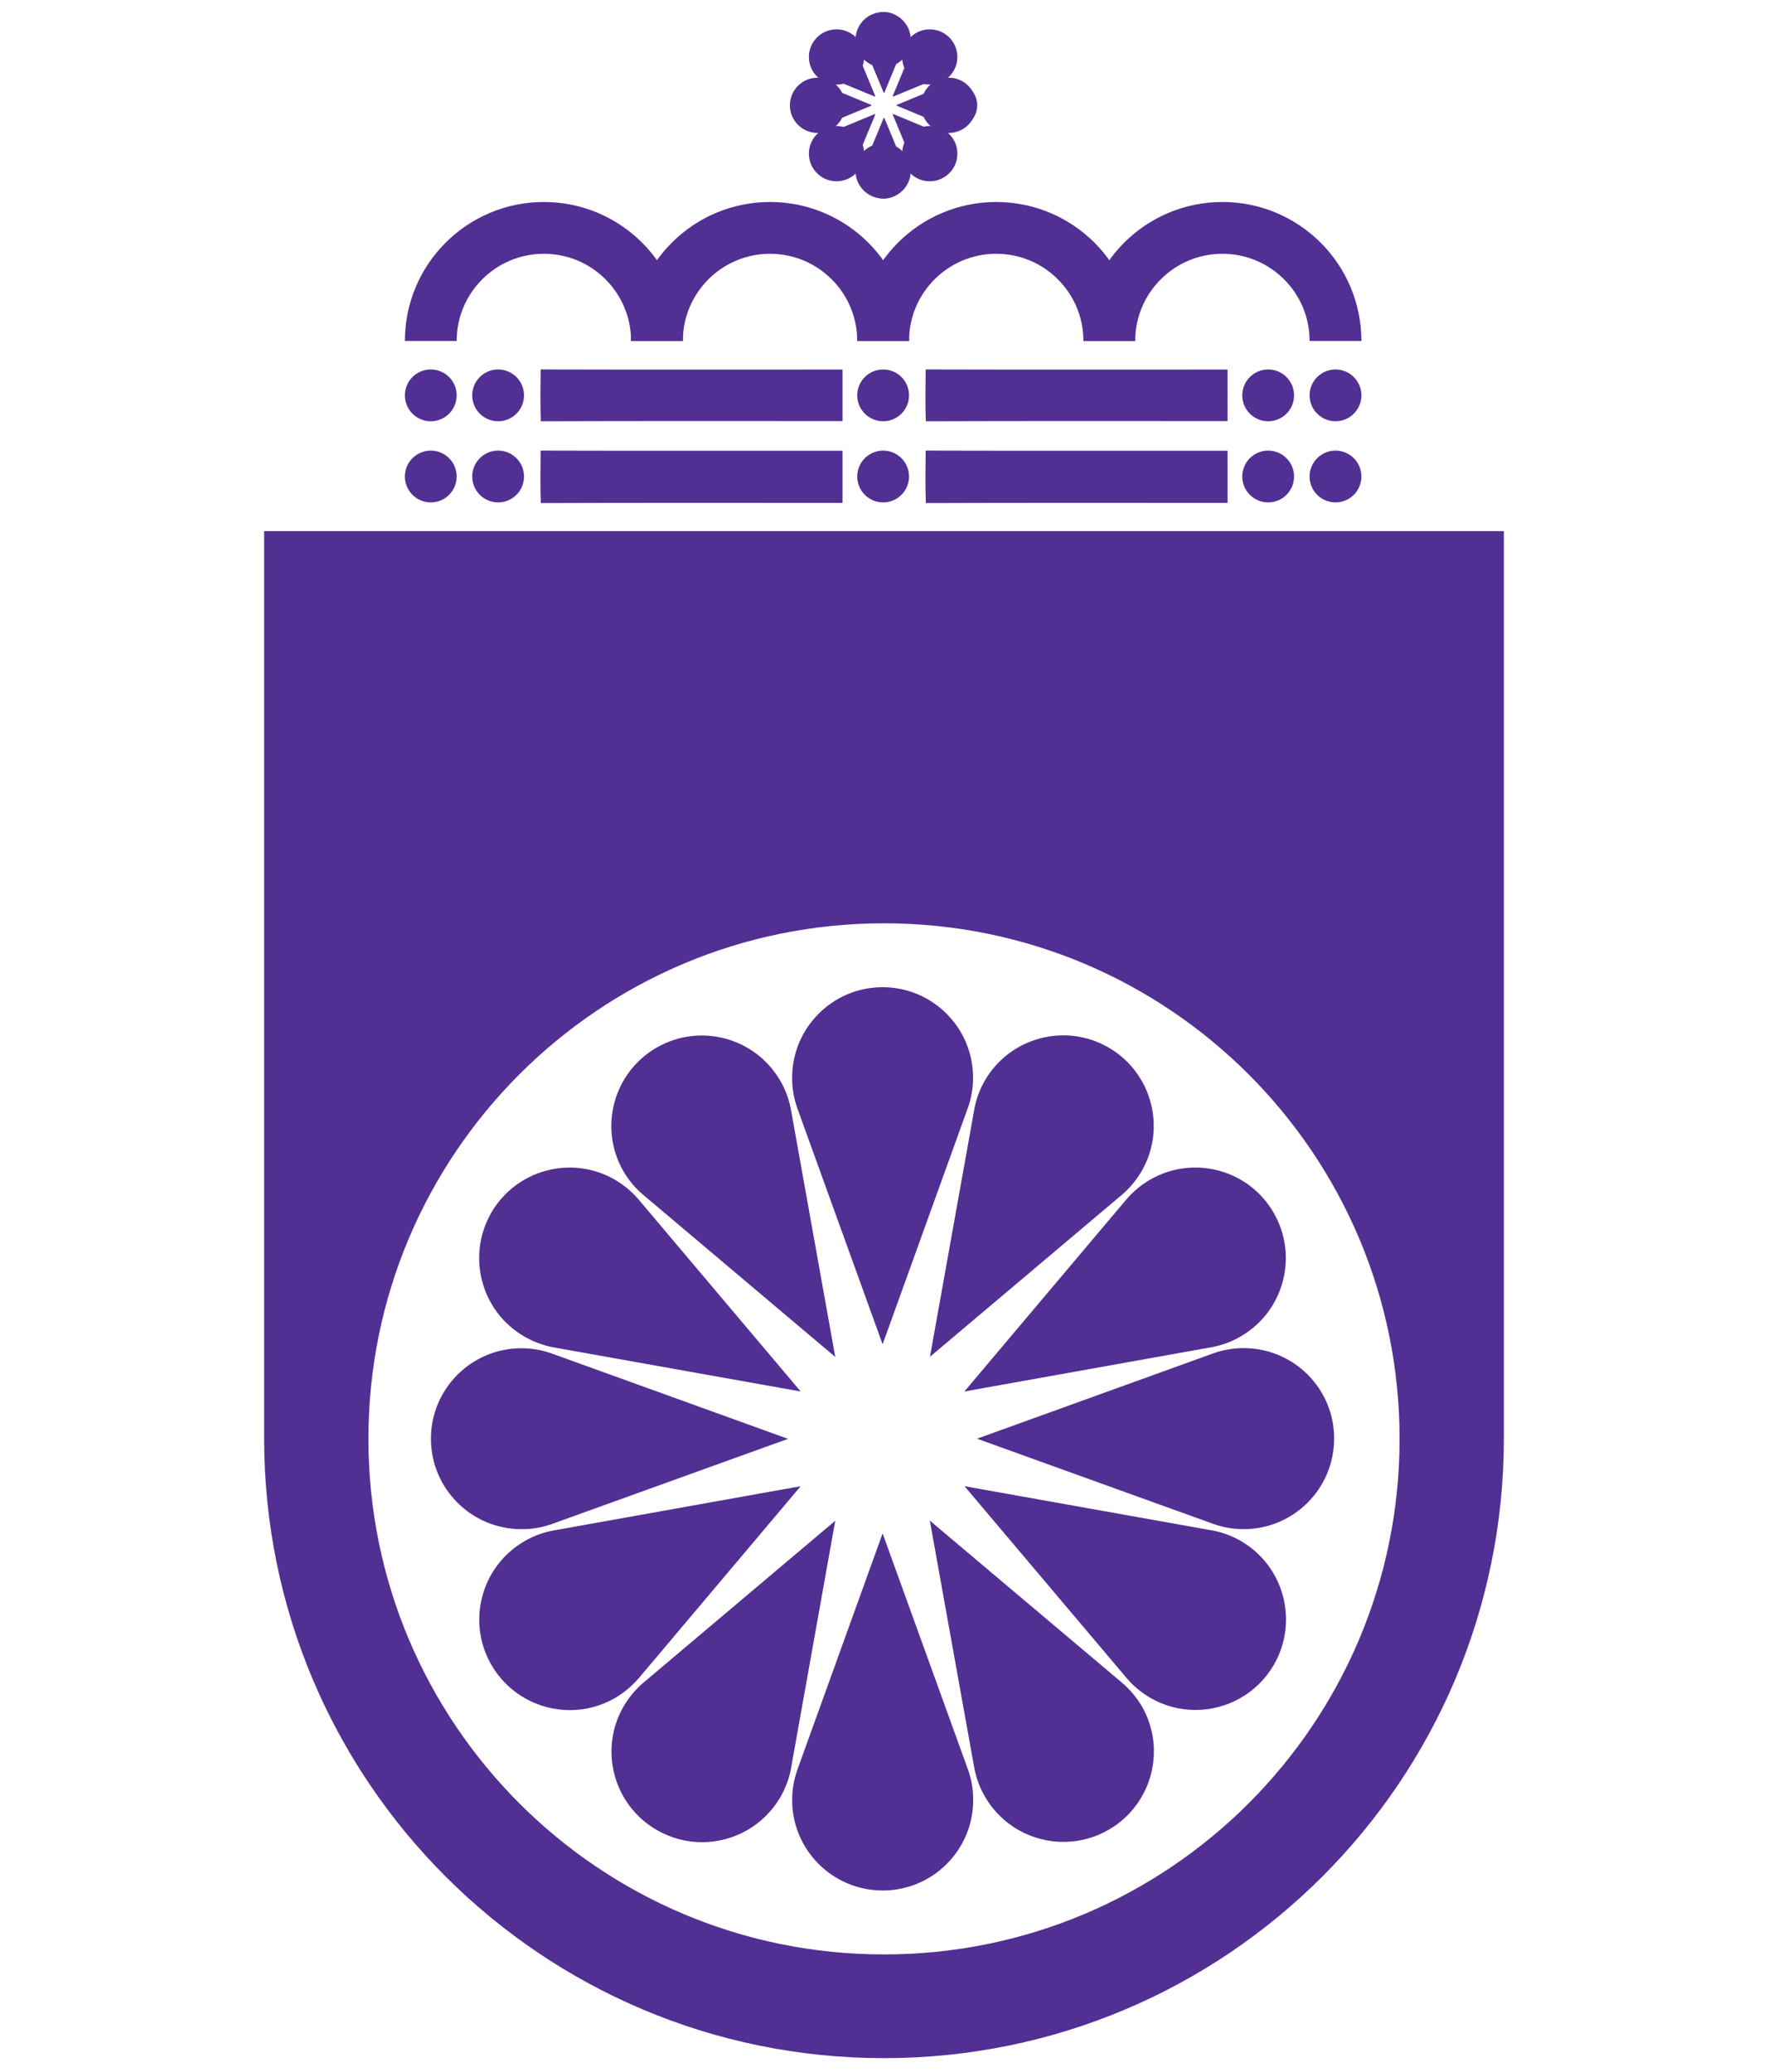 <?xml version="1.0" encoding="UTF-8"?>
<!-- Generated by Pixelmator Pro 3.5.6 -->
<svg width="1024" height="1200" viewBox="0 0 1024 1200" xmlns="http://www.w3.org/2000/svg">
    <path id="Path" fill="#522f93" stroke="none" d="M 512 1192.105 C 313.721 1192.105 152.982 1031.367 152.982 833.088 C 152.982 832.617 152.996 832.13 152.982 831.66 L 152.982 307.625 L 871.004 307.625 L 871.004 831.66 C 871.004 832.13 871.018 832.603 871.018 833.088 C 871.018 1031.367 710.279 1192.105 512 1192.105 Z M 512 1132.029 C 676.923 1132.029 810.619 998.331 810.619 833.408 C 810.619 668.485 676.923 534.787 512 534.787 C 347.077 534.787 213.381 668.485 213.381 833.408 C 213.381 998.331 347.077 1132.029 512 1132.029 Z M 511.277 1095 C 482.315 1095 458.805 1071.574 458.805 1042.611 C 458.805 1036.563 459.827 1030.771 461.701 1025.404 L 511.193 888.174 L 560.77 1025.32 C 562.644 1030.687 563.666 1036.479 563.666 1042.527 C 563.666 1071.49 540.24 1095 511.277 1095 Z M 406.537 1067.02 C 397.669 1067.007 388.681 1064.742 380.436 1059.99 C 355.306 1045.509 346.702 1013.394 361.184 988.35 C 364.25 983.153 367.997 978.639 372.342 974.891 L 483.764 880.848 L 458.123 1024.383 C 457.101 1030.005 455.056 1035.542 452.074 1040.738 C 442.345 1057.622 424.695 1067.045 406.537 1067.02 Z M 616.02 1066.852 C 597.862 1066.883 580.21 1057.479 570.48 1040.652 C 567.414 1035.456 565.455 1029.919 564.348 1024.297 L 538.537 880.762 L 650.043 974.805 C 654.387 978.553 658.22 983.069 661.287 988.18 C 675.768 1013.309 667.165 1045.337 642.121 1059.818 C 633.876 1064.57 624.887 1066.836 616.02 1066.852 Z M 330.18 990.527 C 312.023 990.559 294.333 981.155 284.604 964.328 C 270.122 939.284 278.725 907.169 303.77 892.688 C 308.966 889.621 314.503 887.662 320.125 886.555 L 463.746 860.83 L 369.701 972.336 C 365.953 976.595 361.438 980.427 356.242 983.494 C 348.025 988.246 339.047 990.512 330.18 990.527 Z M 692.291 990.439 C 683.424 990.427 674.444 988.16 666.227 983.408 C 661.03 980.342 656.516 976.594 652.768 972.25 L 558.641 860.83 L 702.26 886.469 C 707.882 887.491 713.419 889.536 718.615 892.518 C 743.659 906.999 752.263 939.029 737.867 964.158 C 728.138 981.042 710.448 990.465 692.291 990.439 Z M 303.098 885.705 C 302.726 885.708 302.353 885.708 301.98 885.703 C 273.103 885.703 249.592 862.277 249.592 833.314 C 249.592 804.437 273.018 780.926 301.98 780.926 C 308.029 780.926 313.821 781.948 319.188 783.822 L 456.42 833.4 L 319.188 882.893 C 314.076 884.65 308.667 885.656 303.098 885.705 Z M 720.318 885.703 C 714.27 885.703 708.478 884.681 703.111 882.807 L 565.881 833.314 L 703.111 783.738 C 708.478 781.864 714.27 780.842 720.318 780.842 C 749.281 780.842 772.792 804.353 772.707 833.23 C 772.707 862.193 749.281 885.703 720.318 885.703 Z M 463.746 805.971 L 320.125 780.33 C 314.503 779.223 308.966 777.179 303.77 774.197 C 278.64 759.716 270.121 727.602 284.518 702.473 C 298.999 677.429 331.114 668.825 356.158 683.307 C 361.354 686.373 365.869 690.12 369.617 694.465 L 463.746 805.971 Z M 558.555 805.971 L 652.598 694.465 C 656.346 690.12 660.86 686.373 666.057 683.307 C 691.186 668.825 723.216 677.343 737.697 702.473 C 752.179 727.602 743.575 759.63 718.531 774.111 C 713.335 777.178 707.798 779.139 702.176 780.246 L 558.555 805.971 Z M 483.764 785.953 L 372.258 691.824 C 367.913 688.161 364.164 683.647 361.098 678.451 C 346.616 653.322 355.222 621.292 380.266 606.811 C 405.395 592.329 437.423 600.932 451.904 625.977 C 454.971 631.173 456.93 636.71 458.037 642.332 L 483.764 785.953 Z M 538.621 785.867 L 564.348 642.248 C 565.37 636.626 567.413 631.089 570.395 625.893 C 584.876 600.849 616.991 592.243 642.035 606.725 C 667.079 621.206 675.682 653.321 661.201 678.365 C 658.135 683.561 654.387 688.076 650.043 691.824 L 538.621 785.867 Z M 511.193 778.627 L 461.615 641.395 C 459.741 635.943 458.72 630.15 458.805 624.188 C 458.805 595.31 482.231 571.801 511.193 571.801 C 540.071 571.801 563.58 595.225 563.58 624.188 C 563.58 630.236 562.558 636.028 560.684 641.395 L 511.193 778.627 Z"/>
    <path id="Shape" fill="#522f93" stroke="none" visibility="hidden" d="M 511.699 1096 C 413.311 1096 327.624 1041.975 282.455 962.012 L 491.127 962.012 C 467.335 958.255 445.69 948.059 427.98 933.301 L 595.42 933.301 C 577.711 948.059 556.064 958.255 532.271 962.012 L 740.945 962.012 C 695.776 1041.975 610.088 1096 511.699 1096 Z M 595.42 933.301 C 605.259 925.072 613.846 915.412 621.001 904.589 L 764.826 904.589 C 762.054 914.428 758.745 923.999 754.898 933.301 L 595.42 933.301 Z M 621.001 904.589 L 402.399 904.589 C 396.585 895.734 391.755 886.075 388.266 875.878 L 635.132 875.878 C 631.644 886.075 626.815 895.734 621.001 904.589 Z M 635.132 875.878 C 638.352 866.755 640.5 857.185 641.662 847.167 L 774.309 847.167 C 773.772 856.916 772.699 866.487 771.178 875.878 L 635.132 875.878 Z M 641.662 847.167 L 381.738 847.167 C 381.201 842.516 380.933 837.686 380.933 832.856 C 380.933 828.026 381.201 823.285 381.738 818.545 L 641.662 818.545 C 642.199 823.196 642.468 828.026 642.468 832.856 C 642.468 837.686 642.11 842.516 641.662 847.167 Z M 641.662 818.545 C 640.5 808.617 638.352 798.955 635.132 789.832 L 388.266 789.832 C 391.755 779.635 396.585 769.976 402.399 761.121 L 258.572 761.121 C 261.345 751.282 264.656 741.712 268.502 732.409 L 427.98 732.409 C 418.141 740.728 409.465 750.387 402.488 761.121 L 621.001 761.121 C 626.815 769.976 631.556 779.635 635.223 789.832 L 771.267 789.832 C 772.788 799.224 773.861 808.795 774.398 818.545 L 641.662 818.545 Z M 621.001 761.121 C 613.846 750.387 605.259 740.728 595.42 732.409 L 754.987 732.409 C 758.834 741.712 762.144 751.282 764.917 761.121 L 621.001 761.121 Z M 388.266 789.832 C 385.046 798.955 382.811 808.617 381.738 818.545 L 249.002 818.545 C 249.539 808.795 250.612 799.224 252.133 789.832 L 388.266 789.832 Z M 402.399 904.589 C 409.465 915.412 418.141 925.072 427.891 933.301 L 268.411 933.301 C 264.565 923.999 261.256 914.428 258.483 904.589 L 402.399 904.589 Z M 252.133 875.967 C 250.612 866.576 249.539 857.005 249.002 847.256 L 381.738 847.256 C 382.901 857.184 385.046 866.844 388.266 875.967 L 252.133 875.967 Z M 427.98 732.499 C 445.69 717.74 467.335 707.544 491.127 703.787 L 282.455 703.787 C 327.535 623.824 413.311 569.799 511.699 569.799 C 610.088 569.799 695.776 623.824 740.945 703.787 L 532.271 703.787 C 556.064 707.544 577.711 717.651 595.42 732.499 L 427.98 732.499 Z"/>
    <g id="Group-copy">
        <path id="svg6-copy-6" fill="#f3852b" stroke="none" visibility="hidden" d="M 313.515 308 C 312.671 302.338 313.063 296.662 313.304 291 C 445.862 291.096 578.42 291.022 710.977 291.037 C 711.008 296.677 711.008 302.309 710.977 307.941 C 578.48 307.978 445.983 307.867 313.515 308 Z"/>
        <path id="svg6-copy-2" fill="#522f93" stroke="none" d="M 313.227 291.38 C 312.855 281.262 313.028 271.118 313.134 261 C 371.419 261.172 429.705 261.04 487.99 261.066 C 488.003 271.144 488.003 281.209 487.99 291.274 C 429.731 291.34 371.472 291.142 313.227 291.38 Z"/>
        <path id="svg6-copy-4" fill="#522f93" stroke="none" d="M 536.227 291.38 C 535.855 281.262 536.028 271.118 536.134 261 C 594.419 261.172 652.705 261.04 710.99 261.066 C 711.003 271.144 711.003 281.209 710.99 291.274 C 652.731 291.34 594.472 291.142 536.227 291.38 Z"/>
        <path id="svg6-copy-3" fill="#522f93" stroke="none" d="M 313.227 244 C 312.855 234.009 313.028 223.991 313.134 214 C 371.419 214.17 429.705 214.039 487.99 214.065 C 488.003 224.017 488.003 233.956 487.99 243.895 C 429.731 243.961 371.472 243.765 313.227 244 Z"/>
        <path id="svg6-copy-5" fill="#522f93" stroke="none" d="M 536.227 244 C 535.855 234.009 536.028 223.991 536.134 214 C 594.419 214.17 652.705 214.039 710.99 214.065 C 711.003 224.017 711.003 233.956 710.99 243.895 C 652.731 243.961 594.472 243.765 536.227 244 Z"/>
        <g id="Group">
            <path id="Shape-copy-12" fill="#522f93" fill-rule="evenodd" stroke="none" d="M 264.5 229 C 264.5 220.716 257.784 214 249.5 214 C 241.216 214 234.5 220.716 234.5 229 C 234.5 237.284 241.216 244 249.5 244 C 257.784 244 264.5 237.284 264.5 229 Z"/>
            <path id="Shape-copy-15" fill="#522f93" fill-rule="evenodd" stroke="none" d="M 303.5 229 C 303.5 220.716 296.784 214 288.5 214 C 280.216 214 273.5 220.716 273.5 229 C 273.5 237.284 280.216 244 288.5 244 C 296.784 244 303.5 237.284 303.5 229 Z"/>
            <path id="Shape-copy-17" fill="#522f93" fill-rule="evenodd" stroke="none" d="M 264.5 276 C 264.5 267.716 257.784 261 249.5 261 C 241.216 261 234.5 267.716 234.5 276 C 234.5 284.284 241.216 291 249.5 291 C 257.784 291 264.5 284.284 264.5 276 Z"/>
            <path id="Shape-copy-16" fill="#522f93" fill-rule="evenodd" stroke="none" d="M 303.5 276 C 303.5 267.716 296.784 261 288.5 261 C 280.216 261 273.5 267.716 273.5 276 C 273.5 284.284 280.216 291 288.5 291 C 296.784 291 303.5 284.284 303.5 276 Z"/>
            <path id="Shape-copy-19" fill="#522f93" fill-rule="evenodd" stroke="none" d="M 749.5 276 C 749.5 267.716 742.784 261 734.5 261 C 726.216 261 719.5 267.716 719.5 276 C 719.5 284.284 726.216 291 734.5 291 C 742.784 291 749.5 284.284 749.5 276 Z"/>
            <path id="Shape-copy-18" fill="#522f93" fill-rule="evenodd" stroke="none" d="M 788.5 276 C 788.5 267.716 781.784 261 773.5 261 C 765.216 261 758.5 267.716 758.5 276 C 758.5 284.284 765.216 291 773.5 291 C 781.784 291 788.5 284.284 788.5 276 Z"/>
            <path id="Shape-copy-13" fill="#522f93" fill-rule="evenodd" stroke="none" d="M 788.5 229 C 788.5 220.716 781.784 214 773.5 214 C 765.216 214 758.5 220.716 758.5 229 C 758.5 237.284 765.216 244 773.5 244 C 781.784 244 788.5 237.284 788.5 229 Z"/>
            <path id="Shape-copy-14" fill="#522f93" fill-rule="evenodd" stroke="none" d="M 749.5 229 C 749.5 220.716 742.784 214 734.5 214 C 726.216 214 719.5 220.716 719.5 229 C 719.5 237.284 726.216 244 734.5 244 C 742.784 244 749.5 237.284 749.5 229 Z"/>
            <path id="Shape-copy-20" fill="#522f93" fill-rule="evenodd" stroke="none" d="M 526.5 229 C 526.5 220.716 519.784 214 511.5 214 C 503.216 214 496.5 220.716 496.5 229 C 496.5 237.284 503.216 244 511.5 244 C 519.784 244 526.5 237.284 526.5 229 Z"/>
            <path id="Shape-copy-21" fill="#522f93" fill-rule="evenodd" stroke="none" d="M 526.5 276 C 526.5 267.716 519.784 261 511.5 261 C 503.216 261 496.5 267.716 496.5 276 C 496.5 284.284 503.216 291 511.5 291 C 519.784 291 526.5 284.284 526.5 276 Z"/>
        </g>
        <g id="g1">
            <path id="Path-copy-4" fill="#522f93" stroke="none" d="M 512 7 C 502.701 7 496.384 16.448 499.943 25.04 L 511.755 53.558 C 511.844 53.774 512.155 53.774 512.245 53.558 L 524.057 25.04 C 527.615 16.448 521.299 7 512 7 Z M 482.502 18.998 C 479.392 19.118 476.286 20.354 473.82 22.821 C 467.245 29.395 469.456 40.541 478.047 44.1 L 506.566 55.913 C 506.785 56.001 506.992 55.783 506.904 55.566 L 495.1 27.048 C 492.875 21.679 487.686 18.798 482.502 18.998 Z M 541.497 18.998 C 536.313 18.798 531.125 21.679 528.9 27.048 L 517.088 55.566 C 516.999 55.785 517.218 55.993 517.434 55.904 L 545.952 44.1 C 554.544 40.541 556.76 29.389 550.18 22.812 C 547.714 20.347 544.608 19.118 541.497 18.998 Z M 471.187 47.939 C 464.24 47.859 458 53.445 458 61 C 458 70.299 467.448 76.616 476.039 73.057 L 504.558 61.245 C 504.774 61.156 504.774 60.845 504.558 60.755 L 476.039 48.943 C 474.428 48.275 472.791 47.958 471.187 47.939 Z M 552.812 47.939 C 551.209 47.958 549.571 48.275 547.96 48.943 L 519.442 60.755 C 519.226 60.845 519.226 61.156 519.442 61.245 L 547.96 73.057 C 556.552 76.616 566 70.299 566 61 C 566 53.445 559.76 47.859 552.812 47.939 Z M 517.434 66.088 C 517.215 65.999 517.007 66.218 517.096 66.434 L 528.9 94.952 C 532.459 103.544 543.611 105.76 550.188 99.181 C 556.762 92.606 554.544 81.459 545.952 77.901 L 517.434 66.088 Z M 506.566 66.097 L 478.047 77.901 C 469.456 81.459 467.243 92.603 473.82 99.181 C 480.395 105.755 491.541 103.544 495.1 94.952 L 506.912 66.434 C 507.001 66.215 506.782 66.008 506.566 66.097 Z M 512 68.282 C 511.9 68.282 511.8 68.334 511.755 68.442 L 499.943 96.96 C 496.384 105.552 502.701 115 512 115 C 521.299 115 527.615 105.552 524.057 96.96 L 512.245 68.442 C 512.2 68.334 512.1 68.282 512 68.282 Z"/>
            <g id="g2">
                <path id="path1" fill="#522f93" fill-rule="evenodd" stroke="none" d="M 565.5 61 C 565.5 52.163 558.337 45 549.5 45 C 540.663 45 533.5 52.163 533.5 61 C 533.5 69.837 540.663 77 549.5 77 C 558.337 77 565.5 69.837 565.5 61 Z"/>
                <path id="Shape-copy" fill="#522f93" fill-rule="evenodd" stroke="none" d="M 554.5 89 C 554.5 80.163 547.337 73 538.5 73 C 529.663 73 522.5 80.163 522.5 89 C 522.5 97.837 529.663 105 538.5 105 C 547.337 105 554.5 97.837 554.5 89 Z"/>
                <path id="Shape-copy-2" fill="#522f93" fill-rule="evenodd" stroke="none" d="M 527.5 99 C 527.5 90.163 520.337 83 511.5 83 C 502.663 83 495.5 90.163 495.5 99 C 495.5 107.837 502.663 115 511.5 115 C 520.337 115 527.5 107.837 527.5 99 Z"/>
                <path id="Shape-copy-3" fill="#522f93" fill-rule="evenodd" stroke="none" d="M 489.5 61 C 489.5 52.163 482.337 45 473.5 45 C 464.663 45 457.5 52.163 457.5 61 C 457.5 69.837 464.663 77 473.5 77 C 482.337 77 489.5 69.837 489.5 61 Z"/>
                <path id="Shape-copy-4" fill="#522f93" fill-rule="evenodd" stroke="none" d="M 500.5 89 C 500.5 80.163 493.337 73 484.5 73 C 475.663 73 468.5 80.163 468.5 89 C 468.5 97.837 475.663 105 484.5 105 C 493.337 105 500.5 97.837 500.5 89 Z"/>
                <path id="Shape-copy-7" fill="#522f93" fill-rule="evenodd" stroke="none" d="M 554.5 33 C 554.5 41.837 547.337 49 538.5 49 C 529.663 49 522.5 41.837 522.5 33 C 522.5 24.163 529.663 17 538.5 17 C 547.337 17 554.5 24.163 554.5 33 Z"/>
                <path id="Shape-copy-6" fill="#522f93" fill-rule="evenodd" stroke="none" d="M 527.5 23 C 527.5 31.837 520.337 39 511.5 39 C 502.663 39 495.5 31.837 495.5 23 C 495.5 14.163 502.663 7 511.5 7 C 520.337 7 527.5 14.163 527.5 23 Z"/>
                <path id="Shape-copy-5" fill="#522f93" fill-rule="evenodd" stroke="none" d="M 500.5 33 C 500.5 41.837 493.337 49 484.5 49 C 475.663 49 468.5 41.837 468.5 33 C 468.5 24.163 475.663 17 484.5 17 C 493.337 17 500.5 24.163 500.5 33 Z"/>
            </g>
        </g>
        <g id="g3">
            <path id="path2" fill="none" stroke="#522f93" stroke-width="30" d="M 380.5 197.5 C 380.5 161.325 351.175 132 315 132 C 278.825 132 249.5 161.325 249.5 197.5 M 380.5 197.5"/>
            <path id="Path-copy" fill="none" stroke="#522f93" stroke-width="30" d="M 511.5 197.5 C 511.5 161.325 482.175 132 446 132 C 409.825 132 380.5 161.325 380.5 197.5 M 511.5 197.5"/>
            <path id="Path-copy-2" fill="none" stroke="#522f93" stroke-width="30" d="M 642.5 197.5 C 642.5 161.325 613.175 132 577 132 C 540.825 132 511.5 161.325 511.5 197.5 M 642.5 197.5"/>
            <path id="Path-copy-3" fill="none" stroke="#522f93" stroke-width="30" d="M 773.5 197.5 C 773.5 161.325 744.175 132 708 132 C 671.825 132 642.5 161.325 642.5 197.5 M 773.5 197.5"/>
        </g>
    </g>
</svg>
